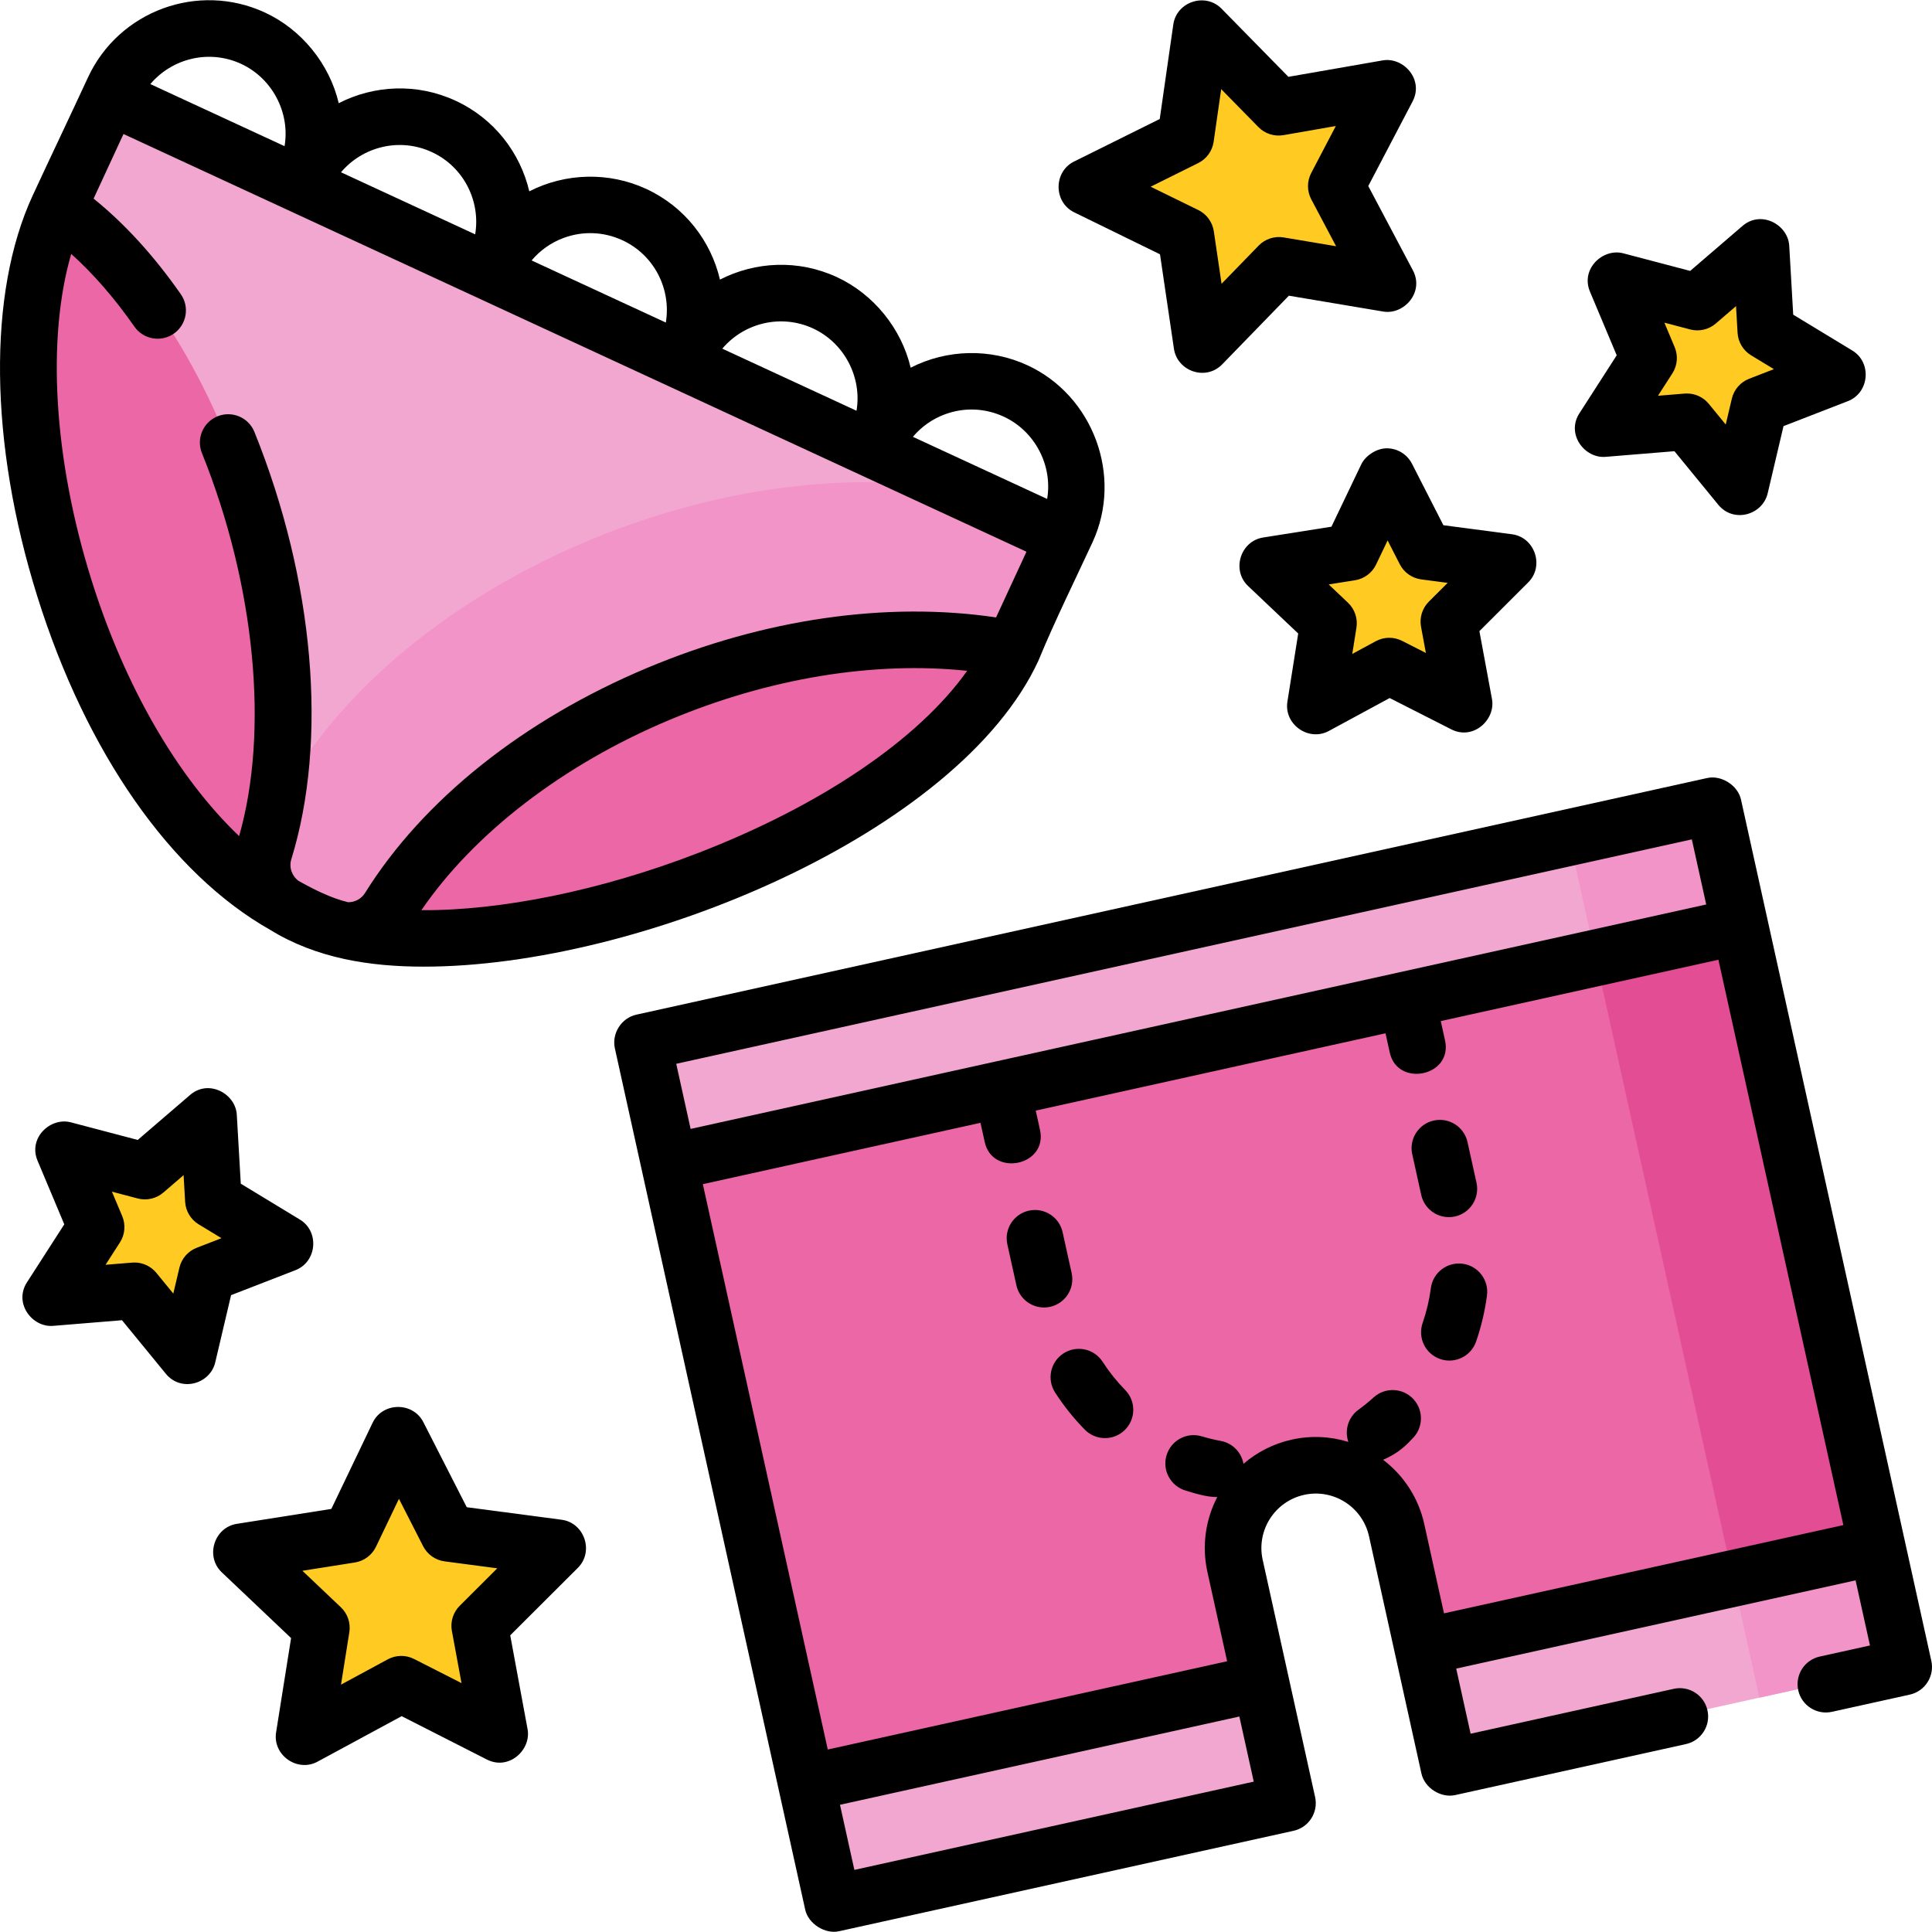 <?xml version="1.0" encoding="iso-8859-1"?>
<!-- Generator: Adobe Illustrator 25.0.0, SVG Export Plug-In . SVG Version: 6.00 Build 0)  -->
<svg version="1.1" id="Layer_1" xmlns="http://www.w3.org/2000/svg" xmlns:xlink="http://www.w3.org/1999/xlink" x="0px" y="0px"
	 viewBox="0 0 512.066 512.066" style="enable-background:new 0 0 512.066 512.066;" xml:space="preserve">
<g>
	<g>
		<g>
			<g>
				<g>
					<path style="fill:#EB67A5;" d="M170.291,276.25l43.966,198.952l120.496-26.628l-7.413-33.545
						c-2.614-11.827,4.855-23.534,16.683-26.148h0c11.827-2.614,23.534,4.855,26.148,16.683l7.413,33.545L498.08,412.48
						l-43.966-198.952L170.291,276.25z"/>
					<g>
						
							<rect x="437.499" y="215.342" transform="matrix(0.976 -0.216 0.216 0.976 -57.683 106.092)" style="fill:#E34D94;" width="39.058" height="203.752"/>
					</g>
					
						<rect x="215.764" y="458.944" transform="matrix(0.976 -0.216 0.216 0.976 -96.02 71.069)" style="fill:#F2A7D0;" width="123.403" height="32.672"/>
					
						<rect x="379.09" y="422.851" transform="matrix(0.976 -0.216 0.216 0.976 -84.384 105.462)" style="fill:#F2A7D0;" width="123.403" height="32.672"/>
					
						<rect x="462.442" y="413.751" transform="matrix(0.976 -0.216 0.216 0.976 -81.45 114.132)" style="fill:#F294C7;" width="39.058" height="32.672"/>
					
						<rect x="170.393" y="244.504" transform="matrix(0.976 -0.216 0.216 0.976 -48.847 74.273)" style="fill:#F2A7D0;" width="290.67" height="32.672"/>
					<g>
						
							<rect x="419.042" y="217.358" transform="matrix(0.976 -0.216 0.216 0.976 -40.095 100.142)" style="fill:#F294C7;" width="39.058" height="32.672"/>
					</g>
				</g>
				<g>
					<path style="fill:#EB67A5;" d="M268.398,172.005c-23.18,50.109-132.032,88.49-181.41,73.473L149.301,139L268.398,172.005z"/>
					<path style="fill:#EB67A5;" d="M15.457,54.996c-23.18,50.109,6.909,156.717,61.395,185.793l40.868-116.398L15.457,54.996z"/>
					<g>
						<path style="fill:#F2A7D0;" d="M268.398,172.005l13.615-29.431L29.072,25.565L15.457,54.996
							c43.838,30.588,71.465,115.817,54.585,170.548c-1.871,6.068,1.047,12.579,6.81,15.245l10.136,4.689
							c5.817,2.691,12.721,0.626,16.112-4.814C133.009,192.676,208.234,160.305,268.398,172.005z"/>
					</g>
					<g>
						<path style="fill:#F294C7;" d="M254.253,129.732c-64.82-10.723-144.217,24.148-176.15,75.383
							c-1.166,1.871-2.716,3.373-4.489,4.463c-0.823,5.539-2.004,10.884-3.572,15.966c-1.871,6.068,1.047,12.579,6.81,15.245
							l10.135,4.688c5.818,2.691,12.721,0.626,16.112-4.813c29.91-47.988,105.134-80.359,165.299-68.659l13.615-29.431
							L254.253,129.732z"/>
					</g>
				</g>
			</g>
			<polygon style="fill:#FFCA21;" points="132.458,459.673 106.352,446.391 80.587,460.327 85.179,431.441 63.94,411.293 
				92.885,406.722 105.524,380.335 118.82,406.395 147.87,410.235 127.143,430.912 			"/>
			<polygon style="fill:#FFCA21;" points="367.858,75.178 338.973,70.323 318.563,91.335 314.295,62.399 287.997,49.536 
				314.245,36.507 318.402,7.546 338.892,28.429 367.759,23.394 354.175,49.329 			"/>
			<polygon style="fill:#FFCA21;" points="49.753,359.353 35.645,342.123 13.449,343.941 25.482,325.24 16.863,304.72 
				38.407,310.393 55.276,295.893 56.558,318.099 75.603,329.658 54.852,337.709 			"/>
		</g>
		<polygon style="fill:#FFCA21;" points="461.216,129.024 447.108,111.794 424.912,113.611 436.945,94.911 428.326,74.391 
			449.87,80.063 466.739,65.563 468.021,87.77 487.066,99.328 466.315,107.38 		"/>
		<polygon style="fill:#FFCA21;" points="388.063,186.63 368.211,176.542 348.627,187.146 352.108,165.183 335.954,149.872 
			357.958,146.387 367.557,126.321 377.676,146.13 399.763,149.038 384.012,164.766 		"/>
	</g>
	<g>
		<path d="M511.888,440.206l-50.45-228.295c-0.832-3.766-5.211-6.532-8.942-5.705l-283.822,62.721
			c-3.974,0.879-6.586,4.965-5.705,8.941l50.451,228.296c0.821,3.715,5.245,6.523,8.941,5.705l120.495-26.628
			c4.045-0.894,6.599-4.897,5.705-8.941l-13.897-62.89c-1.717-7.771,3.208-15.489,10.978-17.207
			c7.773-1.719,15.49,3.208,17.207,10.978l13.897,62.89c0.852,3.862,5.192,6.536,8.941,5.705l61.163-13.516
			c4.045-0.894,6.599-4.897,5.705-8.941s-4.893-6.601-8.941-5.705l-53.84,11.897l-3.813-17.256l105.85-23.391l3.813,17.256
			l-13.308,2.941c-4.045,0.894-6.599,4.897-5.705,8.942c0.894,4.044,4.899,6.597,8.941,5.705l20.631-4.56
			C510.228,448.253,512.782,444.25,511.888,440.206z M183.046,299.211l-3.813-17.256l269.176-59.484
			c1.271,5.752,2.543,11.503,3.814,17.255L183.046,299.211z M226.448,495.604l-3.814-17.256l105.85-23.392l3.813,17.256
			L226.448,495.604z M382.724,427.608l-5.229-23.664c-1.562-7.067-5.563-12.974-10.917-17.046c2.912-1.206,5.438-3.013,7.581-5.423
			c3.063-2.788,3.288-7.531,0.501-10.595c-2.785-3.064-7.529-3.289-10.595-0.502c-1.269,1.154-2.619,2.253-4.015,3.268
			c-2.737,1.989-3.73,5.483-2.676,8.521c-4.704-1.45-9.83-1.747-14.969-0.611c-4.91,1.085-9.261,3.348-12.827,6.422
			c-0.531-2.991-2.853-5.483-6.016-6.067c-1.69-0.312-3.383-0.722-5.031-1.218c-3.968-1.193-8.149,1.055-9.343,5.022
			c-1.192,3.967,1.056,8.149,5.022,9.342c1.613,0.485,5.789,1.861,8.424,1.711c-3.066,5.91-4.163,12.882-2.617,19.876l5.229,23.664
			l-105.85,23.392l-33.114-149.844l73.589-16.262l1.13,5.113c2.056,9.301,16.75,6.285,14.646-3.237l-1.13-5.113l92.705-20.487
			l1.13,5.114c2.056,9.301,16.75,6.284,14.646-3.237l-1.13-5.113l73.589-16.262l33.114,149.844L382.724,427.608z"/>
		<path d="M284.035,337.422l-2.396-10.84c-0.894-4.045-4.9-6.6-8.941-5.705c-4.045,0.894-6.599,4.897-5.705,8.941l2.396,10.84
			c0.773,3.5,3.874,5.883,7.316,5.883c0.536,0,1.08-0.058,1.625-0.178C282.375,345.47,284.929,341.467,284.035,337.422z"/>
		<path d="M292.252,360.942c-2.244-3.481-6.887-4.482-10.367-2.239c-3.481,2.245-4.483,6.887-2.238,10.368
			c2.273,3.527,4.92,6.838,7.864,9.842c1.469,1.499,3.412,2.25,5.356,2.25c1.895,0,3.79-0.713,5.25-2.144
			c2.958-2.899,3.006-7.648,0.106-10.606C295.988,366.132,293.979,363.618,292.252,360.942z"/>
		<path d="M387.659,334.946c-4.11-0.538-7.874,2.35-8.415,6.457c-0.414,3.14-1.149,6.255-2.187,9.259
			c-1.352,3.916,0.728,8.185,4.643,9.537c0.811,0.28,1.636,0.413,2.447,0.413c3.11,0,6.018-1.95,7.09-5.055
			c1.365-3.955,2.333-8.058,2.878-12.195C394.656,339.254,391.765,335.487,387.659,334.946z"/>
		<path d="M384.008,322.598c0.536,0,1.08-0.058,1.626-0.178c4.044-0.894,6.598-4.897,5.704-8.942l-2.383-10.78
			c-0.894-4.045-4.894-6.601-8.942-5.705c-4.044,0.894-6.598,4.897-5.704,8.942l2.383,10.78
			C377.465,320.214,380.566,322.598,384.008,322.598z"/>
		<path d="M71.599,246.446c12.286,7.576,26.468,9.76,40.745,9.76c57.104,0,141.707-35.35,162.855-81.041
			c4.365-10.601,9.555-21.051,14.368-31.44c8.115-17.538,0.174-38.855-17.235-46.908c-9.838-4.552-21.339-4.28-30.966,0.636
			c-2.459-10.405-9.845-19.516-19.564-24.011c-10.252-4.742-21.629-4.127-30.979,0.666c-2.401-10.229-9.298-19.297-19.551-24.041
			c-9.845-4.554-21.353-4.278-30.983,0.646c-2.405-10.22-9.3-19.28-19.546-24.02c-10.245-4.74-21.615-4.13-30.962,0.655
			C87.324,16.936,79.937,7.817,70.211,3.318C52.526-4.862,31.484,2.87,23.303,20.554C18.48,30.985,13.484,41.399,8.651,51.847
			C-3.301,77.684-2.844,117.374,9.872,158.019C22.843,199.477,45.274,231.556,71.599,246.446z M24.188,153.54
			c-10.002-31.969-11.835-63.875-5.31-86.244c5.859,5.267,11.47,11.717,16.754,19.278c2.371,3.395,7.048,4.225,10.443,1.852
			s4.225-7.048,1.852-10.444c-7.13-10.205-14.887-18.703-23.118-25.337l7.922-17.125l239.327,110.711l-8.054,17.412
			c-28.937-4.306-61.528,0.382-92.504,13.393c-32.828,13.789-59.38,34.977-74.764,59.66c-0.987,1.582-2.707,2.449-4.471,2.434
			c-4.514-1.088-9.059-3.368-13.113-5.648c-1.777-1.279-2.604-3.584-1.942-5.729c9.742-31.588,6.088-73.932-9.774-113.268
			c-1.549-3.841-5.919-5.701-9.761-4.151c-3.842,1.549-5.7,5.919-4.151,9.76c14.105,34.978,17.822,73.648,9.855,101.512
			C47.125,206.102,33.106,182.043,24.188,153.54z M184.821,226.165c-25.79,9.939-52.189,15.215-73.131,15.073
			c13.939-20.389,37.606-38.606,65.618-50.372c26.52-11.139,54.165-15.664,79.031-13.073
			C243.518,195.893,217.717,213.488,184.821,226.165z M250.481,109.8c5.098-1.873,10.622-1.649,15.553,0.632
			c8.263,3.822,13.01,12.922,11.509,21.811l-35.583-16.461C244.209,113.107,247.112,111.038,250.481,109.8z M215.504,87.057
			c8.263,3.822,13.009,12.923,11.509,21.811l-35.575-16.457C197.2,85.589,207.015,83.13,215.504,87.057z M149.421,63.05
			c5.099-1.874,10.622-1.649,15.552,0.631c8.487,3.927,12.969,13,11.501,21.808l-35.574-16.457
			C143.149,66.357,146.052,64.288,149.421,63.05z M114.444,40.307c8.487,3.926,12.968,12.999,11.5,21.807L90.378,45.661
			C96.14,38.839,105.956,36.379,114.444,40.307z M63.914,16.932c8.263,3.822,13.009,12.923,11.508,21.811L39.848,22.286
			C45.611,15.464,55.427,13.006,63.914,16.932z"/>
		<path d="M148.852,402.8l-25.143-3.323l-11.505-22.55c-2.772-5.431-10.807-5.339-13.444,0.168l-10.938,22.834l-25.052,3.956
			c-6.031,0.953-8.422,8.647-3.992,12.849l18.373,17.43l-3.973,24.985c-0.959,6.03,5.632,10.661,10.976,7.775l22.304-12.063
			l22.599,11.497c5.827,2.967,11.789-2.562,10.775-8.047l-4.597-24.877l17.931-17.888C157.49,411.231,154.906,403.6,148.852,402.8z
			 M121.846,425.603c-1.75,1.746-2.527,4.242-2.078,6.672l2.555,13.827l-12.57-6.395c-2.196-1.118-4.802-1.083-6.969,0.087
			l-12.405,6.709l2.208-13.885c0.388-2.441-0.452-4.917-2.245-6.619l-10.196-9.673l13.909-2.197
			c2.437-0.385,4.528-1.943,5.594-4.168l6.088-12.708l6.403,12.55c1.121,2.198,3.252,3.704,5.698,4.027l13.959,1.845
			L121.846,425.603z"/>
		<path d="M284.702,56.273l22.749,11.128l3.692,25.028c0.877,5.941,8.412,8.646,12.8,4.131l17.668-18.188l25.005,4.203
			c5.502,0.922,10.932-5.124,7.872-10.905L362.652,49.31l11.751-22.436c3.042-5.805-2.434-11.822-7.933-10.869l-24.984,4.358
			l-17.73-18.07c-4.27-4.352-11.911-1.848-12.777,4.187l-3.598,25.061l-22.718,11.276C279.193,45.533,279.217,53.589,284.702,56.273
			z M317.579,43.225c2.209-1.097,3.738-3.21,4.089-5.652l2.002-13.948l9.868,10.057c1.728,1.761,4.206,2.558,6.643,2.136
			l13.872-2.42l-6.521,12.451c-1.147,2.19-1.142,4.804,0.015,6.989l6.579,12.428l-13.909-2.338c-2.435-0.406-4.906,0.403-6.623,2.17
			l-9.827,10.117l-2.052-13.91c-0.361-2.445-1.903-4.556-4.124-5.643l-12.625-6.176L317.579,43.225z"/>
		<path d="M61.246,343.273l17.069-6.623c5.693-2.209,6.399-10.235,1.179-13.404l-15.676-9.514l-1.056-18.272
			c-0.321-5.57-7.421-9.513-12.376-5.255l-13.881,11.931l-17.733-4.669c-5.401-1.419-11.36,4.118-8.825,10.157l7.09,16.879
			l-9.896,15.379c-3.543,5.508,1.361,11.98,6.92,11.533l18.273-1.497l11.614,14.186c4.049,4.947,11.741,2.749,13.103-3.031
			L61.246,343.273z M52.139,330.717c-2.305,0.894-4.021,2.866-4.587,5.272l-1.617,6.863l-4.487-5.48
			c-1.431-1.748-3.564-2.749-5.802-2.749c-0.203,0-0.408,0.008-0.613,0.025l-7.058,0.578l3.814-5.928
			c1.337-2.079,1.564-4.683,0.607-6.962l-2.726-6.488l6.825,1.797c2.383,0.627,4.928,0.043,6.799-1.565l5.367-4.613l0.408,7.064
			c0.142,2.463,1.486,4.699,3.596,5.979l6.033,3.661L52.139,330.717z"/>
		<path d="M425.525,121.086l18.273-1.497l11.615,14.186c4.05,4.948,11.741,2.749,13.103-3.032l4.193-17.8l17.069-6.623
			c5.693-2.209,6.397-10.235,1.179-13.404l-15.676-9.514l-1.056-18.271c-0.321-5.57-7.421-9.513-12.376-5.255l-13.881,11.931
			l-17.733-4.669c-5.401-1.42-11.36,4.119-8.825,10.157l7.09,16.879l-9.896,15.379C415.061,115.064,419.968,121.528,425.525,121.086
			z M443.86,92.007l-2.726-6.488l6.825,1.797c2.383,0.626,4.928,0.043,6.799-1.565l5.367-4.613l0.408,7.064
			c0.142,2.463,1.486,4.699,3.596,5.979l6.033,3.661l-6.561,2.545c-2.305,0.894-4.021,2.867-4.587,5.272l-1.617,6.862l-4.487-5.48
			c-1.431-1.748-3.564-2.749-5.802-2.749c-0.204,0-0.408,0.008-0.613,0.025l-7.058,0.578l3.814-5.927
			C444.589,96.891,444.817,94.286,443.86,92.007z"/>
		<path d="M367.558,118.821c-2.671,0-5.646,1.923-6.767,4.263l-7.899,16.512l-18.112,2.869c-6.031,0.955-8.417,8.651-3.985,12.851
			l13.288,12.594l-2.862,18.062c-0.957,6.029,5.637,10.661,10.979,7.769l16.122-8.73l16.345,8.305
			c5.828,2.962,11.789-2.565,10.771-8.052l-3.331-17.981l12.957-12.938c4.319-4.314,1.734-11.946-4.32-12.743l-18.18-2.395
			l-8.327-16.299C372.953,120.397,370.372,118.821,367.558,118.821z M383.693,154.487l-4.98,4.972
			c-1.749,1.747-2.525,4.243-2.074,6.673l1.284,6.932l-6.314-3.208c-2.196-1.116-4.802-1.082-6.969,0.091l-6.227,3.372l1.103-6.962
			c0.388-2.441-0.454-4.917-2.248-6.617l-5.107-4.841l6.971-1.104c2.438-0.386,4.528-1.946,5.593-4.171l3.055-6.385l3.22,6.303
			c1.122,2.197,3.253,3.702,5.699,4.023L383.693,154.487z"/>
	</g>
</g>
<g>
</g>
<g>
</g>
<g>
</g>
<g>
</g>
<g>
</g>
<g>
</g>
<g>
</g>
<g>
</g>
<g>
</g>
<g>
</g>
<g>
</g>
<g>
</g>
<g>
</g>
<g>
</g>
<g>
</g>
</svg>
